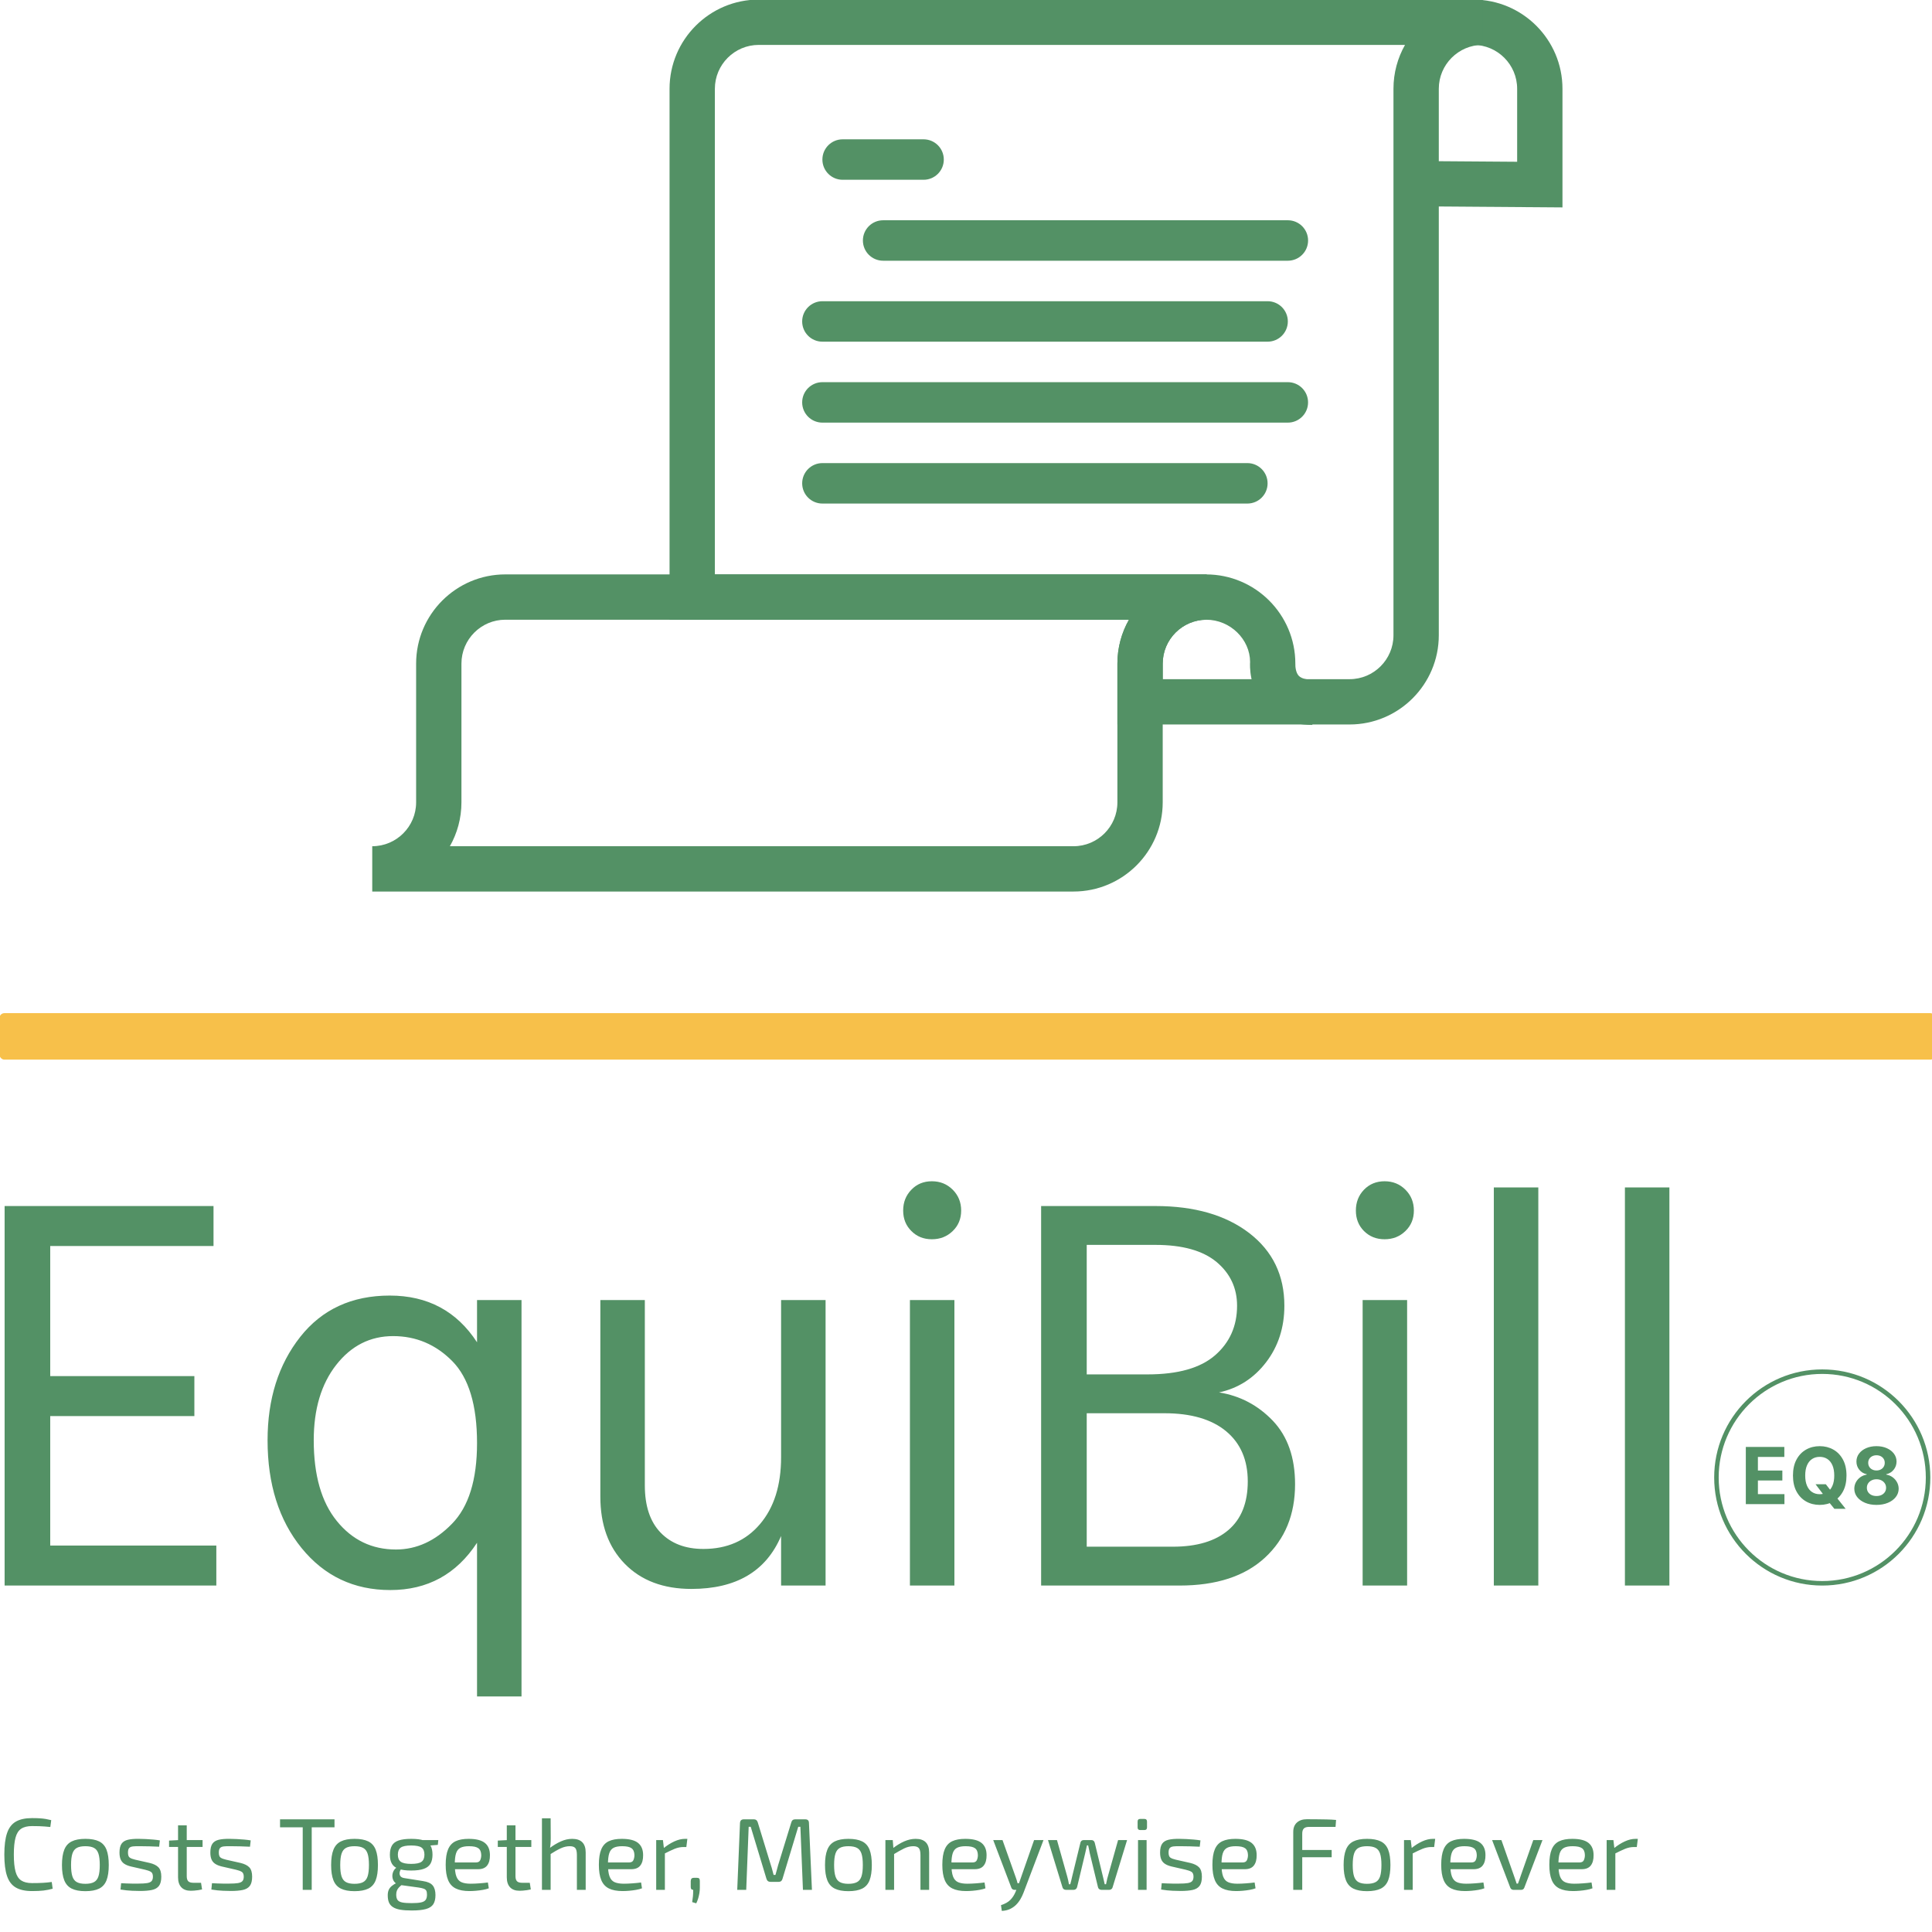 <svg xmlns="http://www.w3.org/2000/svg" xmlns:xlink="http://www.w3.org/1999/xlink" version="1.1" width="1000" height="1000" viewBox="0 0 1000 1000" xml:space="preserve">
<desc>Created with Fabric.js 3.5.0</desc>
<defs>
</defs>
<rect x="0" y="0" width="100%" height="100%" fill="rgba(255,255,255,0)"/>
<g transform="matrix(0.667 0 0 0.667 500.025 494.025)" id="726071">
<g style="" vector-effect="non-scaling-stroke">
		<g transform="matrix(3.779 0 0 3.779 1.012 63.585)" id="qz-0">
<rect style="stroke: rgb(69,53,46); stroke-width: 0; stroke-dasharray: none; stroke-linecap: butt; stroke-dashoffset: 0; stroke-linejoin: miter; stroke-miterlimit: 4; is-custom-font: none; font-file-url: none; fill: rgb(247,192,74); fill-rule: nonzero; opacity: 1;" x="-198.749" y="-4.771" rx="1" ry="1" width="397.498" height="9.542"/>
</g>
		<g transform="matrix(1.22 0 0 1.22 664.417 405.872)" id="yy-123">
<path style="stroke: none; stroke-width: 1; stroke-dasharray: none; stroke-linecap: butt; stroke-dashoffset: 0; stroke-linejoin: miter; stroke-miterlimit: 4; is-custom-font: none; font-file-url: none; fill: rgb(83,145,101); fill-rule: nonzero; opacity: 1;" transform=" translate(-51.775, 16.94)" d="M 27.73 0 L 3.16 0 L 3.16 -36.36 L 27.66 -36.36 L 27.66 -30.02 L 10.85 -30.02 L 10.85 -21.36 L 26.4 -21.36 L 26.4 -15.02 L 10.85 -15.02 L 10.85 -6.34 L 27.73 -6.34 L 27.73 0 Z M 53.14 -5.22 L 47.51 -12.64 L 54.05 -12.64 L 57.33 -8.42 L 60.56 -4.65 L 66.65 2.98 L 59.48 2.98 L 55.29 -2.17 L 53.14 -5.22 Z M 67.2 -18.18 L 67.2 -18.18 Q 67.2 -12.23 64.96 -8.06 Q 62.71 -3.89 58.85 -1.7 Q 54.99 0.5 50.18 0.5 L 50.18 0.5 Q 45.33 0.5 41.47 -1.7 Q 37.62 -3.91 35.38 -8.08 Q 33.15 -12.25 33.15 -18.18 L 33.15 -18.18 Q 33.15 -24.13 35.38 -28.3 Q 37.62 -32.48 41.47 -34.67 Q 45.33 -36.86 50.18 -36.86 L 50.18 -36.86 Q 54.99 -36.86 58.85 -34.67 Q 62.71 -32.48 64.96 -28.3 Q 67.2 -24.13 67.2 -18.18 Z M 59.41 -18.18 L 59.41 -18.18 Q 59.41 -22.03 58.26 -24.68 Q 57.12 -27.33 55.04 -28.69 Q 52.96 -30.06 50.18 -30.06 L 50.18 -30.06 Q 47.39 -30.06 45.31 -28.69 Q 43.23 -27.33 42.09 -24.68 Q 40.94 -22.03 40.94 -18.18 L 40.94 -18.18 Q 40.94 -14.33 42.09 -11.68 Q 43.23 -9.04 45.31 -7.67 Q 47.39 -6.3 50.18 -6.3 L 50.18 -6.3 Q 52.96 -6.3 55.04 -7.67 Q 57.12 -9.04 58.26 -11.68 Q 59.41 -14.33 59.41 -18.18 Z M 86.27 0.5 L 86.27 0.5 Q 82.17 0.5 78.98 -0.84 Q 75.79 -2.18 73.98 -4.51 Q 72.17 -6.84 72.17 -9.78 L 72.17 -9.78 Q 72.17 -12.06 73.21 -13.96 Q 74.25 -15.87 76.04 -17.14 Q 77.84 -18.41 80.06 -18.77 L 80.06 -18.77 L 80.06 -19.02 Q 77.14 -19.6 75.33 -21.85 Q 73.52 -24.09 73.52 -27.08 L 73.52 -27.08 Q 73.52 -29.9 75.17 -32.11 Q 76.82 -34.32 79.71 -35.59 Q 82.59 -36.86 86.27 -36.86 L 86.27 -36.86 Q 89.95 -36.86 92.83 -35.58 Q 95.72 -34.3 97.37 -32.09 Q 99.02 -29.88 99.04 -27.08 L 99.04 -27.08 Q 99.02 -24.08 97.19 -21.84 Q 95.36 -19.6 92.5 -19.02 L 92.5 -19.02 L 92.5 -18.77 Q 94.69 -18.41 96.47 -17.14 Q 98.25 -15.87 99.31 -13.96 Q 100.37 -12.06 100.39 -9.78 L 100.39 -9.78 Q 100.37 -6.84 98.56 -4.51 Q 96.75 -2.18 93.56 -0.84 Q 90.37 0.5 86.27 0.5 Z M 86.27 -5.15 L 86.27 -5.15 Q 88.1 -5.15 89.47 -5.81 Q 90.83 -6.48 91.61 -7.66 Q 92.38 -8.84 92.38 -10.39 L 92.38 -10.39 Q 92.38 -11.97 91.58 -13.18 Q 90.78 -14.4 89.41 -15.1 Q 88.05 -15.8 86.27 -15.8 L 86.27 -15.8 Q 84.51 -15.8 83.13 -15.1 Q 81.74 -14.4 80.95 -13.18 Q 80.16 -11.97 80.16 -10.39 L 80.16 -10.39 Q 80.16 -8.84 80.93 -7.66 Q 81.69 -6.48 83.07 -5.81 Q 84.46 -5.15 86.27 -5.15 Z M 86.27 -21.4 L 86.27 -21.4 Q 87.8 -21.4 88.99 -22.02 Q 90.18 -22.64 90.85 -23.74 Q 91.53 -24.84 91.53 -26.28 L 91.53 -26.28 Q 91.53 -27.7 90.85 -28.77 Q 90.18 -29.85 89 -30.46 Q 87.83 -31.07 86.27 -31.07 L 86.27 -31.07 Q 84.73 -31.07 83.54 -30.46 Q 82.35 -29.85 81.68 -28.77 Q 81.01 -27.7 81.01 -26.28 L 81.01 -26.28 Q 81.01 -24.84 81.69 -23.74 Q 82.36 -22.64 83.55 -22.02 Q 84.74 -21.4 86.27 -21.4 Z" stroke-linecap="round"/>
</g>
		<g transform="matrix(8.739 0 0 8.739 664.418 405.869)" id="scriptcircle">
<path style="stroke: none; stroke-width: 1; stroke-dasharray: none; stroke-linecap: butt; stroke-dashoffset: 0; stroke-linejoin: miter; stroke-miterlimit: 4; is-custom-font: none; font-file-url: none; fill: rgb(83,145,101); fill-rule: nonzero; opacity: 1;" transform=" translate(-165.251, 9.597)" d="M 155.655 -9.596 C 155.655 -14.896 159.951 -19.193 165.251 -19.193 C 170.551 -19.193 174.848 -14.896 174.848 -9.596 C 174.848 -4.296 170.551 0 165.251 0 C 159.951 0 155.655 -4.296 155.655 -9.596 Z M 165.251 -0.4 C 170.33 -0.4 174.448 -4.517 174.448 -9.596 C 174.448 -14.675 170.33 -18.793 165.251 -18.793 C 160.172 -18.793 156.055 -14.675 156.055 -9.596 C 156.055 -4.517 160.172 -0.4 165.251 -0.4 Z" stroke-linecap="round"/>
</g>
		<g transform="matrix(8.739 0 0 8.739 -100.138 375.907)" id="text-0">
<path style="stroke: none; stroke-width: 1; stroke-dasharray: none; stroke-linecap: butt; stroke-dashoffset: 0; stroke-linejoin: miter; stroke-miterlimit: 4; is-custom-font: none; font-file-url: none; fill: rgb(83,145,101); fill-rule: nonzero; opacity: 1;" transform=" translate(-77.765, 13.025)" d="M 22.65 -3.55 L 22.65 0 L 3.85 0 L 3.85 -33.7 L 22.4 -33.7 L 22.4 -30.15 L 7.9 -30.15 L 7.9 -18.6 L 20.7 -18.6 L 20.7 -15.05 L 7.9 -15.05 L 7.9 -3.55 L 22.65 -3.55 Z M 31.3 -12.9 L 31.3 -12.9 Q 31.3 -8.25 33.35 -5.73 Q 35.4 -3.2 38.6 -3.2 L 38.6 -3.2 Q 41.35 -3.2 43.57 -5.48 Q 45.8 -7.75 45.8 -12.65 L 45.8 -12.65 Q 45.8 -17.7 43.6 -19.93 Q 41.4 -22.15 38.35 -22.15 Q 35.3 -22.15 33.3 -19.6 Q 31.3 -17.05 31.3 -12.9 Z M 49.75 -25.35 L 49.75 9.85 L 45.8 9.85 L 45.8 -3.8 Q 43.05 0.4 38.1 0.4 L 38.1 0.4 Q 33.25 0.4 30.22 -3.33 Q 27.2 -7.05 27.2 -12.9 L 27.2 -12.9 Q 27.2 -18.4 30.1 -22.08 Q 33 -25.75 38.05 -25.75 Q 43.1 -25.75 45.8 -21.6 L 45.8 -21.6 L 45.8 -25.35 L 49.75 -25.35 Z M 76.75 -25.35 L 76.75 0 L 72.8 0 L 72.8 -4.4 Q 70.8 0.3 64.84 0.3 L 64.84 0.3 Q 61.1 0.3 58.92 -1.93 Q 56.75 -4.15 56.75 -7.9 L 56.75 -7.9 L 56.75 -25.35 L 60.7 -25.35 L 60.7 -8.9 Q 60.7 -6.15 62.1 -4.7 Q 63.5 -3.25 65.9 -3.25 L 65.9 -3.25 Q 69.05 -3.25 70.92 -5.45 Q 72.8 -7.65 72.8 -11.4 L 72.8 -11.4 L 72.8 -25.35 L 76.75 -25.35 Z M 88.19 -25.35 L 88.19 0 L 84.24 0 L 84.24 -25.35 L 88.19 -25.35 Z M 88.04 -35.15 Q 88.79 -34.4 88.79 -33.3 Q 88.79 -32.2 88.04 -31.48 Q 87.29 -30.75 86.19 -30.75 Q 85.09 -30.75 84.37 -31.48 Q 83.64 -32.2 83.64 -33.3 Q 83.64 -34.4 84.37 -35.15 Q 85.09 -35.9 86.19 -35.9 Q 87.29 -35.9 88.04 -35.15 Z M 108.19 0 L 108.19 0 L 95.89 0 L 95.89 -33.7 L 106.04 -33.7 Q 111.24 -33.7 114.37 -31.3 Q 117.49 -28.9 117.49 -24.85 L 117.49 -24.85 Q 117.49 -21.95 115.87 -19.83 Q 114.24 -17.7 111.69 -17.15 L 111.69 -17.15 Q 114.49 -16.7 116.47 -14.63 Q 118.44 -12.55 118.44 -9 L 118.44 -9 Q 118.44 -4.95 115.77 -2.48 Q 113.09 0 108.19 0 Z M 106.04 -30.25 L 106.04 -30.25 L 99.94 -30.25 L 99.94 -18.75 L 105.34 -18.75 Q 109.39 -18.75 111.34 -20.45 Q 113.29 -22.15 113.29 -24.85 L 113.29 -24.85 Q 113.29 -27.2 111.47 -28.73 Q 109.64 -30.25 106.04 -30.25 Z M 106.84 -15.3 L 106.84 -15.3 L 99.94 -15.3 L 99.94 -3.45 L 107.59 -3.45 Q 110.79 -3.45 112.52 -4.93 Q 114.24 -6.4 114.24 -9.25 Q 114.24 -12.1 112.32 -13.7 Q 110.39 -15.3 106.84 -15.3 Z M 128.39 -25.35 L 128.39 0 L 124.44 0 L 124.44 -25.35 L 128.39 -25.35 Z M 128.24 -35.15 Q 128.99 -34.4 128.99 -33.3 Q 128.99 -32.2 128.24 -31.48 Q 127.49 -30.75 126.39 -30.75 Q 125.29 -30.75 124.56 -31.48 Q 123.84 -32.2 123.84 -33.3 Q 123.84 -34.4 124.56 -35.15 Q 125.29 -35.9 126.39 -35.9 Q 127.49 -35.9 128.24 -35.15 Z M 140.04 -35.35 L 140.04 0 L 136.09 0 L 136.09 -35.35 L 140.04 -35.35 Z M 151.68 -35.35 L 151.68 0 L 147.73 0 L 147.73 -35.35 L 151.68 -35.35 Z" stroke-linecap="round"/>
</g>
		<g transform="matrix(1.586 0 0 1.586 -112.498 706.201)" id="text-1">
<path style="stroke: none; stroke-width: 1; stroke-dasharray: none; stroke-linecap: butt; stroke-dashoffset: 0; stroke-linejoin: miter; stroke-miterlimit: 4; is-custom-font: none; font-file-url: none; fill: rgb(83,145,101); fill-rule: nonzero; opacity: 1;" transform=" translate(-402.675, 12.4)" d="M 16.6 -35.1 L 16.6 -35.1 Q 18.8 -35.1 20.38 -35 Q 21.95 -34.9 23.28 -34.68 Q 24.6 -34.45 26 -34.1 L 26 -34.1 L 25.55 -30.75 Q 24.05 -30.9 22.78 -31 Q 21.5 -31.1 20.05 -31.15 Q 18.6 -31.2 16.6 -31.2 L 16.6 -31.2 Q 13.25 -31.2 11.3 -29.9 Q 9.35 -28.6 8.53 -25.55 Q 7.7 -22.5 7.7 -17.25 L 7.7 -17.25 Q 7.7 -12 8.53 -8.95 Q 9.35 -5.9 11.3 -4.6 Q 13.25 -3.3 16.6 -3.3 L 16.6 -3.3 Q 19.8 -3.3 21.98 -3.43 Q 24.15 -3.55 26.25 -3.85 L 26.25 -3.85 L 26.7 -0.55 Q 24.55 0.05 22.28 0.33 Q 20 0.6 16.6 0.6 L 16.6 0.6 Q 11.65 0.6 8.68 -1.13 Q 5.7 -2.85 4.38 -6.75 Q 3.05 -10.65 3.05 -17.25 L 3.05 -17.25 Q 3.05 -23.85 4.38 -27.75 Q 5.7 -31.65 8.68 -33.38 Q 11.65 -35.1 16.6 -35.1 Z M 42.7 -24.95 L 42.7 -24.95 Q 46.9 -24.95 49.43 -23.7 Q 51.95 -22.45 53.05 -19.63 Q 54.15 -16.8 54.15 -12.15 L 54.15 -12.15 Q 54.15 -7.5 53.05 -4.67 Q 51.95 -1.85 49.43 -0.6 Q 46.9 0.65 42.7 0.65 L 42.7 0.65 Q 38.55 0.65 36.03 -0.6 Q 33.5 -1.85 32.38 -4.67 Q 31.25 -7.5 31.25 -12.15 L 31.25 -12.15 Q 31.25 -16.8 32.38 -19.63 Q 33.5 -22.45 36.03 -23.7 Q 38.55 -24.95 42.7 -24.95 Z M 42.7 -21.35 L 42.7 -21.35 Q 40.05 -21.35 38.53 -20.53 Q 37 -19.7 36.35 -17.7 Q 35.7 -15.7 35.7 -12.15 L 35.7 -12.15 Q 35.7 -8.6 36.35 -6.6 Q 37 -4.6 38.53 -3.78 Q 40.05 -2.95 42.7 -2.95 L 42.7 -2.95 Q 45.35 -2.95 46.9 -3.78 Q 48.45 -4.6 49.1 -6.6 Q 49.75 -8.6 49.75 -12.15 L 49.75 -12.15 Q 49.75 -15.7 49.1 -17.7 Q 48.45 -19.7 46.9 -20.53 Q 45.35 -21.35 42.7 -21.35 Z M 68.9 -24.95 L 68.9 -24.95 Q 70.5 -24.95 72.3 -24.85 Q 74.1 -24.75 75.88 -24.6 Q 77.65 -24.45 79.15 -24.2 L 79.15 -24.2 L 78.8 -21.1 Q 76.5 -21.2 74.18 -21.28 Q 71.85 -21.35 69.55 -21.35 L 69.55 -21.35 Q 67.3 -21.4 66 -21.25 Q 64.7 -21.1 64.13 -20.45 Q 63.55 -19.8 63.55 -18.25 L 63.55 -18.25 Q 63.55 -16.35 64.45 -15.75 Q 65.35 -15.15 67.1 -14.75 L 67.1 -14.75 L 74.2 -13.15 Q 77.1 -12.45 78.48 -11 Q 79.85 -9.55 79.85 -6.45 L 79.85 -6.45 Q 79.85 -3.45 78.73 -1.95 Q 77.6 -0.45 75.3 0.05 Q 73 0.55 69.45 0.55 L 69.45 0.55 Q 68.15 0.55 65.58 0.45 Q 63 0.35 59.9 -0.15 L 59.9 -0.15 L 60.2 -3.25 Q 61.4 -3.2 62.75 -3.13 Q 64.1 -3.05 65.58 -3.05 Q 67.05 -3.05 68.6 -3.05 L 68.6 -3.05 Q 71.35 -3.05 72.9 -3.3 Q 74.45 -3.55 75.1 -4.28 Q 75.75 -5 75.75 -6.45 L 75.75 -6.45 Q 75.75 -8.25 74.7 -8.85 Q 73.65 -9.45 71.9 -9.85 L 71.9 -9.85 L 64.9 -11.45 Q 62.9 -11.95 61.7 -12.78 Q 60.5 -13.6 59.95 -14.93 Q 59.4 -16.25 59.4 -18.25 L 59.4 -18.25 Q 59.4 -21.1 60.4 -22.55 Q 61.4 -24 63.5 -24.5 Q 65.6 -25 68.9 -24.95 Z M 88.05 -31.55 L 92.3 -31.55 L 92.3 -6.7 Q 92.3 -4.95 93.05 -4.2 Q 93.8 -3.45 95.6 -3.45 L 95.6 -3.45 L 99.3 -3.45 L 99.8 -0.2 Q 99 0 97.95 0.15 Q 96.9 0.3 95.9 0.38 Q 94.9 0.45 94.3 0.45 L 94.3 0.45 Q 91.25 0.45 89.65 -1.25 Q 88.05 -2.95 88.05 -6.15 L 88.05 -6.15 L 88.05 -31.55 Z M 88.45 -24.35 L 100.05 -24.35 L 100.05 -21 L 83.65 -21 L 83.65 -24.1 L 88.45 -24.35 Z M 113.35 -24.95 L 113.35 -24.95 Q 114.95 -24.95 116.75 -24.85 Q 118.55 -24.75 120.33 -24.6 Q 122.1 -24.45 123.6 -24.2 L 123.6 -24.2 L 123.25 -21.1 Q 120.95 -21.2 118.63 -21.28 Q 116.3 -21.35 114 -21.35 L 114 -21.35 Q 111.75 -21.4 110.45 -21.25 Q 109.15 -21.1 108.58 -20.45 Q 108 -19.8 108 -18.25 L 108 -18.25 Q 108 -16.35 108.9 -15.75 Q 109.8 -15.15 111.55 -14.75 L 111.55 -14.75 L 118.65 -13.15 Q 121.55 -12.45 122.93 -11 Q 124.3 -9.55 124.3 -6.45 L 124.3 -6.45 Q 124.3 -3.45 123.18 -1.95 Q 122.05 -0.45 119.75 0.05 Q 117.45 0.55 113.9 0.55 L 113.9 0.55 Q 112.6 0.55 110.03 0.45 Q 107.45 0.35 104.35 -0.15 L 104.35 -0.15 L 104.65 -3.25 Q 105.85 -3.2 107.2 -3.13 Q 108.55 -3.05 110.03 -3.05 Q 111.5 -3.05 113.05 -3.05 L 113.05 -3.05 Q 115.8 -3.05 117.35 -3.3 Q 118.9 -3.55 119.55 -4.28 Q 120.2 -5 120.2 -6.45 L 120.2 -6.45 Q 120.2 -8.25 119.15 -8.85 Q 118.1 -9.45 116.35 -9.85 L 116.35 -9.85 L 109.35 -11.45 Q 107.35 -11.95 106.15 -12.78 Q 104.95 -13.6 104.4 -14.93 Q 103.85 -16.25 103.85 -18.25 L 103.85 -18.25 Q 103.85 -21.1 104.85 -22.55 Q 105.85 -24 107.95 -24.5 Q 110.05 -25 113.35 -24.95 Z M 149.05 -34.5 L 153.45 -34.5 L 153.45 0 L 149.05 0 L 149.05 -34.5 Z M 137.95 -34.5 L 164.6 -34.5 L 164.6 -30.6 L 137.95 -30.6 L 137.95 -34.5 Z M 174.4 -24.95 L 174.4 -24.95 Q 178.6 -24.95 181.13 -23.7 Q 183.65 -22.45 184.75 -19.63 Q 185.85 -16.8 185.85 -12.15 L 185.85 -12.15 Q 185.85 -7.5 184.75 -4.67 Q 183.65 -1.85 181.13 -0.6 Q 178.6 0.65 174.4 0.65 L 174.4 0.65 Q 170.25 0.65 167.73 -0.6 Q 165.2 -1.85 164.08 -4.67 Q 162.95 -7.5 162.95 -12.15 L 162.95 -12.15 Q 162.95 -16.8 164.08 -19.63 Q 165.2 -22.45 167.73 -23.7 Q 170.25 -24.95 174.4 -24.95 Z M 174.4 -21.35 L 174.4 -21.35 Q 171.75 -21.35 170.23 -20.53 Q 168.7 -19.7 168.05 -17.7 Q 167.4 -15.7 167.4 -12.15 L 167.4 -12.15 Q 167.4 -8.6 168.05 -6.6 Q 168.7 -4.6 170.23 -3.78 Q 171.75 -2.95 174.4 -2.95 L 174.4 -2.95 Q 177.05 -2.95 178.6 -3.78 Q 180.15 -4.6 180.8 -6.6 Q 181.45 -8.6 181.45 -12.15 L 181.45 -12.15 Q 181.45 -15.7 180.8 -17.7 Q 180.15 -19.7 178.6 -20.53 Q 177.05 -21.35 174.4 -21.35 Z M 202.15 -24.95 L 202.15 -24.95 Q 206.05 -24.95 208.33 -24.15 Q 210.6 -23.35 211.58 -21.65 Q 212.55 -19.95 212.55 -17.2 L 212.55 -17.2 Q 212.55 -14.55 211.58 -12.83 Q 210.6 -11.1 208.3 -10.28 Q 206 -9.45 202.1 -9.45 L 202.1 -9.45 Q 198.2 -9.45 195.93 -10.28 Q 193.65 -11.1 192.68 -12.8 Q 191.7 -14.5 191.7 -17.15 L 191.7 -17.15 Q 191.7 -19.9 192.68 -21.63 Q 193.65 -23.35 195.95 -24.15 Q 198.25 -24.95 202.15 -24.95 Z M 202.1 -21.7 L 202.1 -21.7 Q 198.45 -21.7 197.03 -20.68 Q 195.6 -19.65 195.6 -17.2 L 195.6 -17.2 Q 195.6 -14.8 197.03 -13.75 Q 198.45 -12.7 202.1 -12.7 L 202.1 -12.7 Q 205.8 -12.7 207.2 -13.75 Q 208.6 -14.8 208.6 -17.2 L 208.6 -17.2 Q 208.6 -19.65 207.2 -20.68 Q 205.8 -21.7 202.1 -21.7 Z M 207.2 -24.35 L 215.4 -24.35 L 215.15 -22 L 208.95 -21.5 L 207.2 -24.35 Z M 195.25 -11.05 L 195.25 -11.05 L 197.7 -10.7 Q 196.85 -9.95 196.55 -8.88 Q 196.25 -7.8 196.73 -6.9 Q 197.2 -6 198.75 -5.75 L 198.75 -5.75 L 207.85 -4.3 Q 211.3 -3.8 212.65 -2.15 Q 214 -0.5 214 2.55 L 214 2.55 Q 214 5.4 212.93 7.05 Q 211.85 8.7 209.3 9.4 Q 206.75 10.1 202.4 10.1 L 202.4 10.1 Q 199.1 10.1 196.85 9.73 Q 194.6 9.35 193.23 8.47 Q 191.85 7.6 191.25 6.2 Q 190.65 4.8 190.65 2.7 L 190.65 2.7 Q 190.65 1.1 191.13 0.03 Q 191.6 -1.05 192.63 -1.9 Q 193.65 -2.75 195.3 -3.55 L 195.3 -3.55 L 198.3 -5.2 L 200.25 -4.5 L 197.8 -2.65 Q 196.8 -1.9 196.13 -1.18 Q 195.45 -0.45 195.13 0.38 Q 194.8 1.2 194.8 2.35 L 194.8 2.35 Q 194.8 4.05 195.45 4.95 Q 196.1 5.85 197.75 6.18 Q 199.4 6.5 202.35 6.5 L 202.35 6.5 Q 205.3 6.5 206.93 6.15 Q 208.55 5.8 209.2 4.9 Q 209.85 4 209.85 2.35 L 209.85 2.35 Q 209.85 1.1 209.53 0.45 Q 209.2 -0.2 208.3 -0.55 Q 207.4 -0.9 205.65 -1.15 L 205.65 -1.15 L 196.9 -2.35 Q 195.35 -2.55 194.43 -3.35 Q 193.5 -4.15 193.15 -5.25 Q 192.8 -6.35 192.95 -7.48 Q 193.1 -8.6 193.7 -9.58 Q 194.3 -10.55 195.25 -11.05 Z M 230.2 -24.95 L 230.2 -24.95 Q 235.7 -24.95 238.18 -22.95 Q 240.65 -20.95 240.65 -17 L 240.65 -17 Q 240.7 -13.75 239.3 -11.93 Q 237.9 -10.1 234.85 -10.1 L 234.85 -10.1 L 220.65 -10.1 L 220.65 -13.4 L 233.75 -13.4 Q 235.4 -13.4 235.9 -14.53 Q 236.4 -15.65 236.4 -17 L 236.4 -17 Q 236.35 -19.35 235 -20.35 Q 233.65 -21.35 230.4 -21.35 L 230.4 -21.35 Q 227.75 -21.35 226.23 -20.58 Q 224.7 -19.8 224.08 -17.88 Q 223.45 -15.95 223.45 -12.5 L 223.45 -12.5 Q 223.45 -8.6 224.23 -6.55 Q 225 -4.5 226.7 -3.75 Q 228.4 -3 231.2 -3 L 231.2 -3 Q 233.15 -3 235.48 -3.18 Q 237.8 -3.35 239.65 -3.6 L 239.65 -3.6 L 240.1 -0.75 Q 238.95 -0.3 237.28 0 Q 235.6 0.3 233.83 0.45 Q 232.05 0.6 230.65 0.6 L 230.65 0.6 Q 226.45 0.6 223.9 -0.68 Q 221.35 -1.95 220.18 -4.78 Q 219 -7.6 219 -12.25 L 219 -12.25 Q 219 -17.05 220.18 -19.83 Q 221.35 -22.6 223.83 -23.78 Q 226.3 -24.95 230.2 -24.95 Z M 248.9 -31.55 L 253.15 -31.55 L 253.15 -6.7 Q 253.15 -4.95 253.9 -4.2 Q 254.65 -3.45 256.45 -3.45 L 256.45 -3.45 L 260.15 -3.45 L 260.65 -0.2 Q 259.85 0 258.8 0.15 Q 257.75 0.3 256.75 0.38 Q 255.75 0.45 255.15 0.45 L 255.15 0.45 Q 252.1 0.45 250.5 -1.25 Q 248.9 -2.95 248.9 -6.15 L 248.9 -6.15 L 248.9 -31.55 Z M 249.3 -24.35 L 260.9 -24.35 L 260.9 -21 L 244.5 -21 L 244.5 -24.1 L 249.3 -24.35 Z M 280.9 -24.95 L 280.9 -24.95 Q 287.5 -24.95 287.5 -18.25 L 287.5 -18.25 L 287.5 0 L 283.2 0 L 283.2 -17.05 Q 283.2 -19.5 282.43 -20.43 Q 281.65 -21.35 279.75 -21.35 L 279.75 -21.35 Q 277.5 -21.35 275.25 -20.3 Q 273 -19.25 269.9 -17.25 L 269.9 -17.25 L 269.7 -20.3 Q 272.55 -22.45 275.35 -23.7 Q 278.15 -24.95 280.9 -24.95 Z M 266.1 -35 L 270.35 -35 L 270.4 -25.35 Q 270.4 -23.7 270.28 -22.25 Q 270.15 -20.8 269.9 -19.7 L 269.9 -19.7 L 270.35 -18.95 L 270.35 0 L 266.1 0 L 266.1 -35 Z M 305.15 -24.95 L 305.15 -24.95 Q 310.65 -24.95 313.13 -22.95 Q 315.6 -20.95 315.6 -17 L 315.6 -17 Q 315.65 -13.75 314.25 -11.93 Q 312.85 -10.1 309.8 -10.1 L 309.8 -10.1 L 295.6 -10.1 L 295.6 -13.4 L 308.7 -13.4 Q 310.35 -13.4 310.85 -14.53 Q 311.35 -15.65 311.35 -17 L 311.35 -17 Q 311.3 -19.35 309.95 -20.35 Q 308.6 -21.35 305.35 -21.35 L 305.35 -21.35 Q 302.7 -21.35 301.18 -20.58 Q 299.65 -19.8 299.03 -17.88 Q 298.4 -15.95 298.4 -12.5 L 298.4 -12.5 Q 298.4 -8.6 299.18 -6.55 Q 299.95 -4.5 301.65 -3.75 Q 303.35 -3 306.15 -3 L 306.15 -3 Q 308.1 -3 310.43 -3.18 Q 312.75 -3.35 314.6 -3.6 L 314.6 -3.6 L 315.05 -0.75 Q 313.9 -0.3 312.23 0 Q 310.55 0.3 308.78 0.45 Q 307 0.6 305.6 0.6 L 305.6 0.6 Q 301.4 0.6 298.85 -0.68 Q 296.3 -1.95 295.13 -4.78 Q 293.95 -7.6 293.95 -12.25 L 293.95 -12.25 Q 293.95 -17.05 295.13 -19.83 Q 296.3 -22.6 298.78 -23.78 Q 301.25 -24.95 305.15 -24.95 Z M 322 -24.35 L 325.3 -24.35 L 325.85 -19.7 L 326.25 -18.95 L 326.25 0 L 322 0 L 322 -24.35 Z M 336.15 -24.95 L 337.25 -24.95 L 336.75 -20.95 L 335.35 -20.95 Q 333.2 -20.95 331.05 -20.08 Q 328.9 -19.2 325.8 -17.6 L 325.8 -17.6 L 325.45 -20.25 Q 328.15 -22.45 330.88 -23.7 Q 333.6 -24.95 336.15 -24.95 L 336.15 -24.95 Z M 340.55 -5.9 L 341.8 -5.9 Q 342.7 -5.9 343.03 -5.55 Q 343.35 -5.2 343.35 -4.3 L 343.35 -4.3 L 343.35 -1.1 Q 343.35 0.3 343.13 1.65 Q 342.9 3 342.53 4.23 Q 342.15 5.45 341.6 6.6 L 341.6 6.6 L 339.6 6 Q 339.85 4.45 339.98 3.15 Q 340.1 1.85 340.1 0 L 340.1 0 Q 338.9 0 338.9 -1.4 L 338.9 -1.4 L 338.9 -4.3 Q 338.95 -5.2 339.35 -5.55 Q 339.75 -5.9 340.55 -5.9 L 340.55 -5.9 Z M 390 -34.5 L 394.95 -34.5 Q 396.75 -34.5 396.75 -32.65 L 396.75 -32.65 L 398.2 0 L 393.8 0 L 392.55 -30.85 L 391.5 -30.85 L 383.8 -5.4 Q 383.4 -3.9 381.9 -3.9 L 381.9 -3.9 L 377.95 -3.9 Q 376.4 -3.9 375.95 -5.4 L 375.95 -5.4 L 368.25 -30.85 L 367.25 -30.85 L 366.05 0 L 361.65 0 L 363 -32.65 Q 363.1 -34.5 364.85 -34.5 L 364.85 -34.5 L 369.85 -34.5 Q 371.25 -34.5 371.7 -33 L 371.7 -33 L 378.15 -11.95 Q 378.55 -10.8 378.83 -9.65 Q 379.1 -8.5 379.45 -7.3 L 379.45 -7.3 L 380.35 -7.3 Q 380.7 -8.5 381 -9.65 Q 381.3 -10.8 381.65 -12.05 L 381.65 -12.05 L 388.1 -33 Q 388.5 -34.5 390 -34.5 L 390 -34.5 Z M 416.05 -24.95 L 416.05 -24.95 Q 420.25 -24.95 422.78 -23.7 Q 425.3 -22.45 426.4 -19.63 Q 427.5 -16.8 427.5 -12.15 L 427.5 -12.15 Q 427.5 -7.5 426.4 -4.67 Q 425.3 -1.85 422.78 -0.6 Q 420.25 0.65 416.05 0.65 L 416.05 0.65 Q 411.9 0.65 409.38 -0.6 Q 406.85 -1.85 405.73 -4.67 Q 404.6 -7.5 404.6 -12.15 L 404.6 -12.15 Q 404.6 -16.8 405.73 -19.63 Q 406.85 -22.45 409.38 -23.7 Q 411.9 -24.95 416.05 -24.95 Z M 416.05 -21.35 L 416.05 -21.35 Q 413.4 -21.35 411.88 -20.53 Q 410.35 -19.7 409.7 -17.7 Q 409.05 -15.7 409.05 -12.15 L 409.05 -12.15 Q 409.05 -8.6 409.7 -6.6 Q 410.35 -4.6 411.88 -3.78 Q 413.4 -2.95 416.05 -2.95 L 416.05 -2.95 Q 418.7 -2.95 420.25 -3.78 Q 421.8 -4.6 422.45 -6.6 Q 423.1 -8.6 423.1 -12.15 L 423.1 -12.15 Q 423.1 -15.7 422.45 -17.7 Q 421.8 -19.7 420.25 -20.53 Q 418.7 -21.35 416.05 -21.35 Z M 448.95 -24.95 L 448.95 -24.95 Q 455.55 -24.95 455.55 -18.25 L 455.55 -18.25 L 455.55 0 L 451.3 0 L 451.3 -17.05 Q 451.3 -19.5 450.5 -20.43 Q 449.7 -21.35 447.8 -21.35 L 447.8 -21.35 Q 445.55 -21.35 443.3 -20.25 Q 441.05 -19.15 437.95 -17.25 L 437.95 -17.25 L 437.75 -20.3 Q 440.6 -22.5 443.4 -23.73 Q 446.2 -24.95 448.95 -24.95 Z M 434.15 -24.35 L 437.75 -24.35 L 438.1 -19.7 L 438.4 -18.95 L 438.4 0 L 434.15 0 L 434.15 -24.35 Z M 473.2 -24.95 L 473.2 -24.95 Q 478.7 -24.95 481.18 -22.95 Q 483.65 -20.95 483.65 -17 L 483.65 -17 Q 483.7 -13.75 482.3 -11.93 Q 480.9 -10.1 477.85 -10.1 L 477.85 -10.1 L 463.65 -10.1 L 463.65 -13.4 L 476.75 -13.4 Q 478.4 -13.4 478.9 -14.53 Q 479.4 -15.65 479.4 -17 L 479.4 -17 Q 479.35 -19.35 478 -20.35 Q 476.65 -21.35 473.4 -21.35 L 473.4 -21.35 Q 470.75 -21.35 469.23 -20.58 Q 467.7 -19.8 467.08 -17.88 Q 466.45 -15.95 466.45 -12.5 L 466.45 -12.5 Q 466.45 -8.6 467.23 -6.55 Q 468 -4.5 469.7 -3.75 Q 471.4 -3 474.2 -3 L 474.2 -3 Q 476.15 -3 478.48 -3.18 Q 480.8 -3.35 482.65 -3.6 L 482.65 -3.6 L 483.1 -0.75 Q 481.95 -0.3 480.28 0 Q 478.6 0.3 476.83 0.45 Q 475.05 0.6 473.65 0.6 L 473.65 0.6 Q 469.45 0.6 466.9 -0.68 Q 464.35 -1.95 463.18 -4.78 Q 462 -7.6 462 -12.25 L 462 -12.25 Q 462 -17.05 463.18 -19.83 Q 464.35 -22.6 466.83 -23.78 Q 469.3 -24.95 473.2 -24.95 Z M 506.9 -24.35 L 511.5 -24.35 L 501.75 1.35 Q 501.15 2.95 500.25 4.5 Q 499.35 6.05 498.08 7.33 Q 496.8 8.6 495.08 9.4 Q 493.35 10.2 491.1 10.3 L 491.1 10.3 L 490.7 7.5 Q 493.65 6.55 495.25 4.95 Q 496.85 3.35 497.8 1.05 L 497.8 1.05 L 499 -1.85 Q 499.4 -2.85 499.8 -4.05 Q 500.2 -5.25 500.55 -6.2 L 500.55 -6.2 L 506.9 -24.35 Z M 486.9 -24.35 L 491.45 -24.35 L 497.9 -6.2 Q 498.15 -5.45 498.4 -4.73 Q 498.65 -4 498.8 -3.25 L 498.8 -3.25 L 499.95 -3.25 L 498.55 0 L 497.25 0 Q 496.75 0 496.33 -0.3 Q 495.9 -0.6 495.75 -1.1 L 495.75 -1.1 L 486.9 -24.35 Z M 548 -24.35 L 552.4 -24.35 L 545.3 -1.2 Q 545.15 -0.65 544.7 -0.33 Q 544.25 0 543.65 0 L 543.65 0 L 539.8 0 Q 539.2 0 538.73 -0.38 Q 538.25 -0.75 538.15 -1.35 L 538.15 -1.35 L 534.15 -17.9 Q 533.95 -18.85 533.78 -19.8 Q 533.6 -20.75 533.35 -21.75 L 533.35 -21.75 L 532.75 -21.75 Q 532.55 -20.75 532.33 -19.8 Q 532.1 -18.85 531.9 -17.9 L 531.9 -17.9 L 527.95 -1.35 Q 527.8 -0.75 527.35 -0.38 Q 526.9 0 526.25 0 L 526.25 0 L 522.45 0 Q 521.85 0 521.4 -0.33 Q 520.95 -0.65 520.8 -1.2 L 520.8 -1.2 L 513.7 -24.35 L 518.1 -24.35 L 523.15 -6.4 Q 523.4 -5.5 523.6 -4.58 Q 523.8 -3.65 523.95 -2.75 L 523.95 -2.75 L 524.6 -2.75 Q 524.85 -3.65 525.08 -4.58 Q 525.3 -5.5 525.5 -6.4 L 525.5 -6.4 L 529.55 -23 Q 529.65 -23.6 530.08 -23.98 Q 530.5 -24.35 531.15 -24.35 L 531.15 -24.35 L 535 -24.35 Q 535.6 -24.35 536.03 -23.98 Q 536.45 -23.6 536.6 -22.95 L 536.6 -22.95 L 540.6 -6.4 Q 540.8 -5.5 541.03 -4.6 Q 541.25 -3.7 541.45 -2.75 L 541.45 -2.75 L 542.1 -2.75 Q 542.35 -3.7 542.5 -4.58 Q 542.65 -5.45 542.95 -6.4 L 542.95 -6.4 L 548 -24.35 Z M 557.75 -24.35 L 561.95 -24.35 L 561.95 0 L 557.75 0 L 557.75 -24.35 Z M 558.85 -34.7 L 560.85 -34.7 Q 562.15 -34.7 562.15 -33.4 L 562.15 -33.4 L 562.15 -30.55 Q 562.15 -29.25 560.85 -29.25 L 560.85 -29.25 L 558.85 -29.25 Q 557.55 -29.25 557.55 -30.55 L 557.55 -30.55 L 557.55 -33.4 Q 557.55 -34.7 558.85 -34.7 L 558.85 -34.7 Z M 578.05 -24.95 L 578.05 -24.95 Q 579.65 -24.95 581.45 -24.85 Q 583.25 -24.75 585.03 -24.6 Q 586.8 -24.45 588.3 -24.2 L 588.3 -24.2 L 587.95 -21.1 Q 585.65 -21.2 583.33 -21.28 Q 581 -21.35 578.7 -21.35 L 578.7 -21.35 Q 576.45 -21.4 575.15 -21.25 Q 573.85 -21.1 573.28 -20.45 Q 572.7 -19.8 572.7 -18.25 L 572.7 -18.25 Q 572.7 -16.35 573.6 -15.75 Q 574.5 -15.15 576.25 -14.75 L 576.25 -14.75 L 583.35 -13.15 Q 586.25 -12.45 587.63 -11 Q 589 -9.55 589 -6.45 L 589 -6.45 Q 589 -3.45 587.88 -1.95 Q 586.75 -0.45 584.45 0.05 Q 582.15 0.55 578.6 0.55 L 578.6 0.55 Q 577.3 0.55 574.73 0.45 Q 572.15 0.35 569.05 -0.15 L 569.05 -0.15 L 569.35 -3.25 Q 570.55 -3.2 571.9 -3.13 Q 573.25 -3.05 574.73 -3.05 Q 576.2 -3.05 577.75 -3.05 L 577.75 -3.05 Q 580.5 -3.05 582.05 -3.3 Q 583.6 -3.55 584.25 -4.28 Q 584.9 -5 584.9 -6.45 L 584.9 -6.45 Q 584.9 -8.25 583.85 -8.85 Q 582.8 -9.45 581.05 -9.85 L 581.05 -9.85 L 574.05 -11.45 Q 572.05 -11.95 570.85 -12.78 Q 569.65 -13.6 569.1 -14.93 Q 568.55 -16.25 568.55 -18.25 L 568.55 -18.25 Q 568.55 -21.1 569.55 -22.55 Q 570.55 -24 572.65 -24.5 Q 574.75 -25 578.05 -24.95 Z M 605.35 -24.95 L 605.35 -24.95 Q 610.85 -24.95 613.33 -22.95 Q 615.8 -20.95 615.8 -17 L 615.8 -17 Q 615.85 -13.75 614.45 -11.93 Q 613.05 -10.1 610 -10.1 L 610 -10.1 L 595.8 -10.1 L 595.8 -13.4 L 608.9 -13.4 Q 610.55 -13.4 611.05 -14.53 Q 611.55 -15.65 611.55 -17 L 611.55 -17 Q 611.5 -19.35 610.15 -20.35 Q 608.8 -21.35 605.55 -21.35 L 605.55 -21.35 Q 602.9 -21.35 601.38 -20.58 Q 599.85 -19.8 599.23 -17.88 Q 598.6 -15.95 598.6 -12.5 L 598.6 -12.5 Q 598.6 -8.6 599.38 -6.55 Q 600.15 -4.5 601.85 -3.75 Q 603.55 -3 606.35 -3 L 606.35 -3 Q 608.3 -3 610.63 -3.18 Q 612.95 -3.35 614.8 -3.6 L 614.8 -3.6 L 615.25 -0.75 Q 614.1 -0.3 612.43 0 Q 610.75 0.3 608.98 0.45 Q 607.2 0.6 605.8 0.6 L 605.8 0.6 Q 601.6 0.6 599.05 -0.68 Q 596.5 -1.95 595.33 -4.78 Q 594.15 -7.6 594.15 -12.25 L 594.15 -12.25 Q 594.15 -17.05 595.33 -19.83 Q 596.5 -22.6 598.98 -23.78 Q 601.45 -24.95 605.35 -24.95 Z M 640.35 -34.55 L 640.35 -34.55 Q 642.75 -34.55 645.2 -34.52 Q 647.65 -34.5 650.05 -34.45 Q 652.45 -34.4 654.65 -34.2 L 654.65 -34.2 L 654.4 -30.8 L 641.45 -30.8 Q 639.7 -30.8 638.9 -30.03 Q 638.1 -29.25 638.1 -27.5 L 638.1 -27.5 L 638.1 0 L 633.7 0 L 633.7 -28.35 Q 633.7 -31.3 635.5 -32.93 Q 637.3 -34.55 640.35 -34.55 Z M 634.55 -15.95 L 634.55 -19.5 L 652.5 -19.5 L 652.5 -15.95 L 634.55 -15.95 Z M 669.8 -24.95 L 669.8 -24.95 Q 674 -24.95 676.53 -23.7 Q 679.05 -22.45 680.15 -19.63 Q 681.25 -16.8 681.25 -12.15 L 681.25 -12.15 Q 681.25 -7.5 680.15 -4.67 Q 679.05 -1.85 676.53 -0.6 Q 674 0.65 669.8 0.65 L 669.8 0.65 Q 665.65 0.65 663.13 -0.6 Q 660.6 -1.85 659.48 -4.67 Q 658.35 -7.5 658.35 -12.15 L 658.35 -12.15 Q 658.35 -16.8 659.48 -19.63 Q 660.6 -22.45 663.13 -23.7 Q 665.65 -24.95 669.8 -24.95 Z M 669.8 -21.35 L 669.8 -21.35 Q 667.15 -21.35 665.63 -20.53 Q 664.1 -19.7 663.45 -17.7 Q 662.8 -15.7 662.8 -12.15 L 662.8 -12.15 Q 662.8 -8.6 663.45 -6.6 Q 664.1 -4.6 665.63 -3.78 Q 667.15 -2.95 669.8 -2.95 L 669.8 -2.95 Q 672.45 -2.95 674 -3.78 Q 675.55 -4.6 676.2 -6.6 Q 676.85 -8.6 676.85 -12.15 L 676.85 -12.15 Q 676.85 -15.7 676.2 -17.7 Q 675.55 -19.7 674 -20.53 Q 672.45 -21.35 669.8 -21.35 Z M 687.9 -24.35 L 691.2 -24.35 L 691.75 -19.7 L 692.15 -18.95 L 692.15 0 L 687.9 0 L 687.9 -24.35 Z M 702.05 -24.95 L 703.15 -24.95 L 702.65 -20.95 L 701.25 -20.95 Q 699.1 -20.95 696.95 -20.08 Q 694.8 -19.2 691.7 -17.6 L 691.7 -17.6 L 691.35 -20.25 Q 694.05 -22.45 696.78 -23.7 Q 699.5 -24.95 702.05 -24.95 L 702.05 -24.95 Z M 717.3 -24.95 L 717.3 -24.95 Q 722.8 -24.95 725.28 -22.95 Q 727.75 -20.95 727.75 -17 L 727.75 -17 Q 727.8 -13.75 726.4 -11.93 Q 725 -10.1 721.95 -10.1 L 721.95 -10.1 L 707.75 -10.1 L 707.75 -13.4 L 720.85 -13.4 Q 722.5 -13.4 723 -14.53 Q 723.5 -15.65 723.5 -17 L 723.5 -17 Q 723.45 -19.35 722.1 -20.35 Q 720.75 -21.35 717.5 -21.35 L 717.5 -21.35 Q 714.85 -21.35 713.33 -20.58 Q 711.8 -19.8 711.18 -17.88 Q 710.55 -15.95 710.55 -12.5 L 710.55 -12.5 Q 710.55 -8.6 711.33 -6.55 Q 712.1 -4.5 713.8 -3.75 Q 715.5 -3 718.3 -3 L 718.3 -3 Q 720.25 -3 722.58 -3.18 Q 724.9 -3.35 726.75 -3.6 L 726.75 -3.6 L 727.2 -0.75 Q 726.05 -0.3 724.38 0 Q 722.7 0.3 720.93 0.45 Q 719.15 0.6 717.75 0.6 L 717.75 0.6 Q 713.55 0.6 711 -0.68 Q 708.45 -1.95 707.28 -4.78 Q 706.1 -7.6 706.1 -12.25 L 706.1 -12.25 Q 706.1 -17.05 707.28 -19.83 Q 708.45 -22.6 710.93 -23.78 Q 713.4 -24.95 717.3 -24.95 Z M 751.15 -24.35 L 755.65 -24.35 L 746.75 -1.05 Q 746.55 -0.55 746.18 -0.28 Q 745.8 0 745.25 0 L 745.25 0 L 741.4 0 Q 740.9 0 740.5 -0.28 Q 740.1 -0.55 739.9 -1.05 L 739.9 -1.05 L 731 -24.35 L 735.55 -24.35 L 741.55 -7.3 Q 741.95 -6.25 742.3 -5.15 Q 742.65 -4.05 743 -3.05 L 743 -3.05 L 743.65 -3.05 Q 744.05 -4.1 744.43 -5.18 Q 744.8 -6.25 745.15 -7.3 L 745.15 -7.3 L 751.15 -24.35 Z M 770.2 -24.95 L 770.2 -24.95 Q 775.7 -24.95 778.18 -22.95 Q 780.65 -20.95 780.65 -17 L 780.65 -17 Q 780.7 -13.75 779.3 -11.93 Q 777.9 -10.1 774.85 -10.1 L 774.85 -10.1 L 760.65 -10.1 L 760.65 -13.4 L 773.75 -13.4 Q 775.4 -13.4 775.9 -14.53 Q 776.4 -15.65 776.4 -17 L 776.4 -17 Q 776.35 -19.35 775 -20.35 Q 773.65 -21.35 770.4 -21.35 L 770.4 -21.35 Q 767.75 -21.35 766.23 -20.58 Q 764.7 -19.8 764.08 -17.88 Q 763.45 -15.95 763.45 -12.5 L 763.45 -12.5 Q 763.45 -8.6 764.23 -6.55 Q 765 -4.5 766.7 -3.75 Q 768.4 -3 771.2 -3 L 771.2 -3 Q 773.15 -3 775.48 -3.18 Q 777.8 -3.35 779.65 -3.6 L 779.65 -3.6 L 780.1 -0.75 Q 778.95 -0.3 777.28 0 Q 775.6 0.3 773.83 0.45 Q 772.05 0.6 770.65 0.6 L 770.65 0.6 Q 766.45 0.6 763.9 -0.68 Q 761.35 -1.95 760.18 -4.78 Q 759 -7.6 759 -12.25 L 759 -12.25 Q 759 -17.05 760.18 -19.83 Q 761.35 -22.6 763.83 -23.78 Q 766.3 -24.95 770.2 -24.95 Z M 787.05 -24.35 L 790.35 -24.35 L 790.9 -19.7 L 791.3 -18.95 L 791.3 0 L 787.05 0 L 787.05 -24.35 Z M 801.2 -24.95 L 802.3 -24.95 L 801.8 -20.95 L 800.4 -20.95 Q 798.25 -20.95 796.1 -20.08 Q 793.95 -19.2 790.85 -17.6 L 790.85 -17.6 L 790.5 -20.25 Q 793.2 -22.45 795.93 -23.7 Q 798.65 -24.95 801.2 -24.95 L 801.2 -24.95 Z" stroke-linecap="round"/>
</g>
		<g transform="matrix(12.245 0 0 12.245 -64.368 -616.858)" id="icon-0">
<path style="stroke: none; stroke-width: 1; stroke-dasharray: none; stroke-linecap: butt; stroke-dashoffset: 0; stroke-linejoin: miter; stroke-miterlimit: 4; is-custom-font: none; font-file-url: none; fill: rgb(83,145,101); fill-rule: nonzero; opacity: 1;" transform=" translate(-45.484, -33.689)" d="M 48.049 34.971 h -5.13 c -0.708 0 -1.282 -0.573 -1.282 -1.282 s 0.575 -1.282 1.282 -1.282 h 5.13 c 0.708 0 1.282 0.573 1.282 1.282 S 48.757 34.971 48.049 34.971 z" stroke-linecap="round"/>
</g>
		<g transform="matrix(12.245 0 0 12.245 92.683 -554.041)" id="icon-0">
<path style="stroke: none; stroke-width: 1; stroke-dasharray: none; stroke-linecap: butt; stroke-dashoffset: 0; stroke-linejoin: miter; stroke-miterlimit: 4; is-custom-font: none; font-file-url: none; fill: rgb(83,145,101); fill-rule: nonzero; opacity: 1;" transform=" translate(-58.309, -38.819)" d="M 71.133 40.101 H 45.485 c -0.708 0 -1.282 -0.573 -1.282 -1.282 s 0.575 -1.282 1.282 -1.282 h 25.649 c 0.708 0 1.282 0.573 1.282 1.282 S 71.841 40.101 71.133 40.101 z" stroke-linecap="round"/>
</g>
		<g transform="matrix(12.245 0 0 12.245 61.268 -491.223)" id="icon-0">
<path style="stroke: none; stroke-width: 1; stroke-dasharray: none; stroke-linecap: butt; stroke-dashoffset: 0; stroke-linejoin: miter; stroke-miterlimit: 4; is-custom-font: none; font-file-url: none; fill: rgb(83,145,101); fill-rule: nonzero; opacity: 1;" transform=" translate(-55.744, -43.949)" d="M 69.851 45.231 H 41.637 c -0.708 0 -1.282 -0.573 -1.282 -1.282 s 0.575 -1.282 1.282 -1.282 h 28.214 c 0.708 0 1.282 0.573 1.282 1.282 S 70.559 45.231 69.851 45.231 z" stroke-linecap="round"/>
</g>
		<g transform="matrix(12.245 0 0 12.245 69.117 -428.405)" id="icon-0">
<path style="stroke: none; stroke-width: 1; stroke-dasharray: none; stroke-linecap: butt; stroke-dashoffset: 0; stroke-linejoin: miter; stroke-miterlimit: 4; is-custom-font: none; font-file-url: none; fill: rgb(83,145,101); fill-rule: nonzero; opacity: 1;" transform=" translate(-56.385, -49.079)" d="M 71.133 50.361 H 41.637 c -0.708 0 -1.282 -0.573 -1.282 -1.282 c 0 -0.709 0.575 -1.282 1.282 -1.282 h 29.496 c 0.708 0 1.282 0.573 1.282 1.282 C 72.416 49.787 71.841 50.361 71.133 50.361 z" stroke-linecap="round"/>
</g>
		<g transform="matrix(12.245 0 0 12.245 53.413 -365.6)" id="icon-0">
<path style="stroke: none; stroke-width: 1; stroke-dasharray: none; stroke-linecap: butt; stroke-dashoffset: 0; stroke-linejoin: miter; stroke-miterlimit: 4; is-custom-font: none; font-file-url: none; fill: rgb(83,145,101); fill-rule: nonzero; opacity: 1;" transform=" translate(-55.102, -54.208)" d="M 68.568 55.49 H 41.637 c -0.708 0 -1.282 -0.573 -1.282 -1.282 c 0 -0.709 0.575 -1.282 1.282 -1.282 h 26.931 c 0.708 0 1.282 0.573 1.282 1.282 C 69.851 54.917 69.276 55.49 68.568 55.49 z" stroke-linecap="round"/>
</g>
		<g transform="matrix(12.245 0 0 12.245 403.061 -660.353)" id="icon-0">
<path style="stroke: none; stroke-width: 1; stroke-dasharray: none; stroke-linecap: butt; stroke-dashoffset: 0; stroke-linejoin: miter; stroke-miterlimit: 4; is-custom-font: none; font-file-url: none; fill: rgb(83,145,101); fill-rule: nonzero; opacity: 1;" transform=" translate(-83.656, -30.137)" d="M 88.536 36.722 l -9.76 -0.071 l 0.021 -2.871 l 6.868 0.05 v -4.626 c 0 -1.534 -1.248 -2.781 -2.781 -2.781 v -2.871 c 3.116 0 5.653 2.535 5.653 5.653 V 36.722 z" stroke-linecap="round"/>
</g>
		<g transform="matrix(12.245 0 0 12.245 227.52 -236.517)" id="icon-0">
<path style="stroke: none; stroke-width: 1; stroke-dasharray: none; stroke-linecap: butt; stroke-dashoffset: 0; stroke-linejoin: miter; stroke-miterlimit: 4; is-custom-font: none; font-file-url: none; fill: rgb(83,145,101); fill-rule: nonzero; opacity: 1;" transform=" translate(-69.321, -64.749)" d="M 72.685 69.519 c -1.558 0 -2.473 -0.632 -2.965 -1.162 c -1.069 -1.15 -0.991 -2.661 -0.979 -2.83 c -0.004 -1.429 -1.251 -2.676 -2.785 -2.676 v -2.871 c 3.116 0 5.653 2.536 5.653 5.653 c -0.006 0.196 0.026 0.576 0.222 0.778 c 0.19 0.198 0.57 0.238 0.855 0.238 V 69.519 z" stroke-linecap="round"/>
</g>
		<g transform="matrix(12.245 0 0 12.245 85.422 -459.734)" id="icon-0">
<path style="stroke: none; stroke-width: 1; stroke-dasharray: none; stroke-linecap: butt; stroke-dashoffset: 0; stroke-linejoin: miter; stroke-miterlimit: 4; is-custom-font: none; font-file-url: none; fill: rgb(83,145,101); fill-rule: nonzero; opacity: 1;" transform=" translate(-57.717, -46.52)" d="M 75.047 69.49 H 60.333 v -3.858 c 0 -1.011 0.266 -1.96 0.732 -2.781 H 31.951 V 29.204 c 0 -3.116 2.536 -5.653 5.653 -5.653 h 45.878 v 2.871 c -1.534 0 -2.781 1.248 -2.781 2.781 v 34.634 C 80.7 66.954 78.164 69.49 75.047 69.49 z M 63.204 66.619 h 11.843 c 1.534 0 2.781 -1.248 2.781 -2.781 V 29.204 c 0 -1.01 0.266 -1.96 0.732 -2.781 H 37.604 c -1.534 0 -2.781 1.248 -2.781 2.781 v 30.776 h 31.163 v 2.871 c -1.534 0 -2.781 1.248 -2.781 2.781 V 66.619 z" stroke-linecap="round"/>
</g>
		<g transform="matrix(12.245 0 0 12.245 -137.067 -171.881)" id="icon-0">
<path style="stroke: none; stroke-width: 1; stroke-dasharray: none; stroke-linecap: butt; stroke-dashoffset: 0; stroke-linejoin: miter; stroke-miterlimit: 4; is-custom-font: none; font-file-url: none; fill: rgb(83,145,101); fill-rule: nonzero; opacity: 1;" transform=" translate(-39.547, -70.028)" d="M 57.551 80.077 H 13.109 v -2.871 c 1.534 0 2.781 -1.248 2.781 -2.781 v -8.793 c 0 -3.116 2.536 -5.653 5.653 -5.653 h 44.442 v 2.871 c -1.534 0 -2.781 1.248 -2.781 2.781 v 8.793 C 63.204 77.541 60.668 80.077 57.551 80.077 z M 18.029 77.206 h 39.522 c 1.534 0 2.781 -1.248 2.781 -2.781 v -8.793 c 0 -1.011 0.266 -1.96 0.732 -2.781 H 21.543 c -1.534 0 -2.781 1.248 -2.781 2.781 v 8.793 C 18.762 75.436 18.495 76.385 18.029 77.206 z" stroke-linecap="round"/>
</g>
		<g transform="matrix(6 0 0 6 1.009 0.6)" id="tight-bounds">
<rect style="stroke: none; stroke-width: 1; stroke-dasharray: none; stroke-linecap: butt; stroke-dashoffset: 0; stroke-linejoin: miter; stroke-miterlimit: 4; is-custom-font: none; font-file-url: none; fill: none; fill-rule: nonzero; opacity: 1;" x="-125.168" y="-123.6" rx="0" ry="0" width="250.336" height="247.2"/>
</g>
</g>
</g>
</svg>